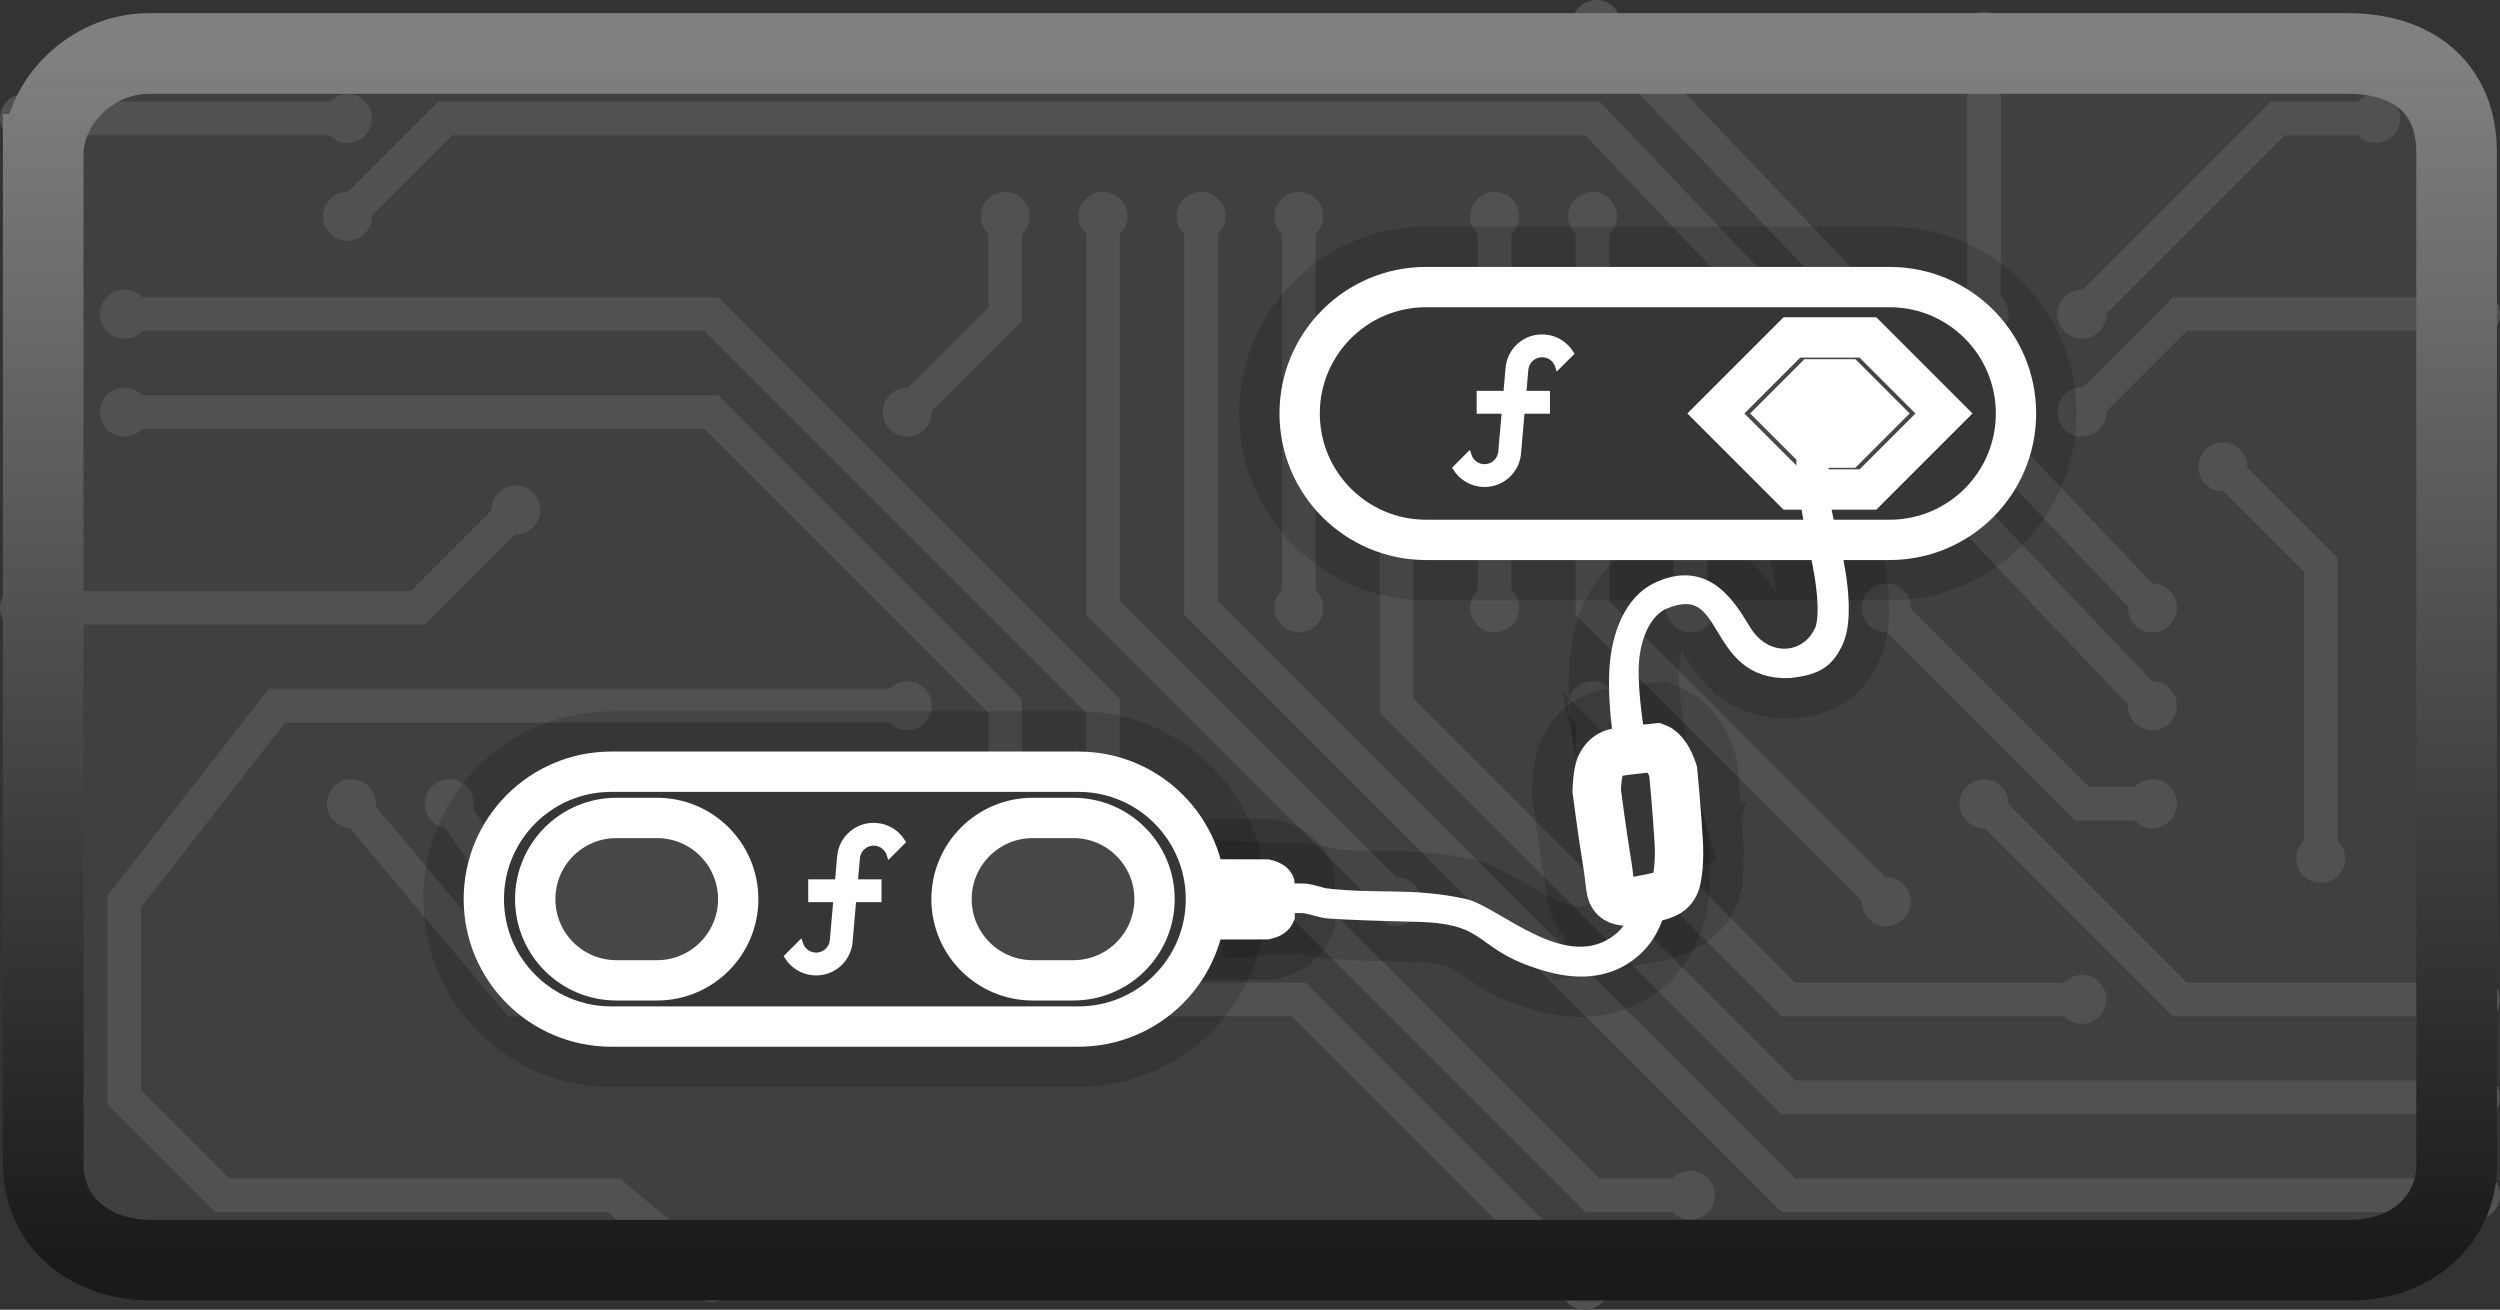 <svg version="1.1" xmlns="http://www.w3.org/2000/svg" xmlns:xlink="http://www.w3.org/1999/xlink" width="310.041" height="162.426" viewBox="0,0,310.041,162.426"><rect x="0" y="0" width="310.041" height="162.426" fill="#333333" stroke="none"/><defs><linearGradient x1="239.988" y1="255.067" x2="239.988" y2="105.418" gradientUnits="userSpaceOnUse" id="color-1"><stop offset="0" stop-color="#1a1a1a"/><stop offset="1" stop-color="#808080"/></linearGradient></defs><g transform="translate(-84.979,-98.787)"><g data-paper-data="{&quot;isPaintingLayer&quot;:true}" fill-rule="nonzero" stroke-linecap="butt" stroke-linejoin="miter" stroke-miterlimit="10" stroke-dasharray="" stroke-dashoffset="0" style="mix-blend-mode: normal"><path d="" data-paper-data="{&quot;index&quot;:null}" fill="#ffffff" stroke="none" stroke-width="1"/><path d="" data-paper-data="{&quot;index&quot;:null}" fill="#ffffff" stroke="none" stroke-width="1"/><g stroke="#ffffff" stroke-width="2"><path d="" fill="#363636"/><path d="" fill="#474747"/><path d="" fill="#474747"/></g><g><path d="M94.314,253.079v-145.673h291.346v145.673z" fill="#404040" stroke="none" stroke-width="1"/><path d="M128.062,125.615l12.139,-12.139h142.274l69.438,72.837" fill="none" stroke="#515151" stroke-width="4.17"/><path d="M128.062,122.581c1.676,0 3.035,1.359 3.035,3.035c0,1.676 -1.359,3.035 -3.035,3.035c-1.676,0 -3.035,-1.359 -3.035,-3.035c0,-1.676 1.359,-3.035 3.035,-3.035zM351.913,183.278c1.676,0 3.035,1.359 3.035,3.035c0,1.676 -1.359,3.035 -3.035,3.035c-1.676,0 -3.035,-1.359 -3.035,-3.035c0,-1.676 1.359,-3.035 3.035,-3.035z" fill="#515151" stroke="none" stroke-width="1"/><path d="M282.961,101.822l68.952,72.351" fill="none" stroke="#515151" stroke-width="4.17"/><path d="M351.913,171.138c1.676,0 3.035,1.359 3.035,3.035c0,1.676 -1.359,3.035 -3.035,3.035c-1.676,0 -3.035,-1.359 -3.035,-3.035c0,-1.676 1.359,-3.035 3.035,-3.035zM282.961,98.787c1.676,0 3.035,1.359 3.035,3.035c0,1.676 -1.359,3.035 -3.035,3.035c-1.676,0 -3.035,-1.359 -3.035,-3.035c0,-1.676 1.359,-3.035 3.035,-3.035z" fill="#515151" stroke="none" stroke-width="1"/><path d="M258.197,210.591l-36.418,-36.418v-48.558" fill="none" stroke="#515151" stroke-width="4.17"/><path d="M258.197,207.557c1.676,0 3.035,1.359 3.035,3.035c0,1.676 -1.359,3.035 -3.035,3.035c-1.676,0 -3.035,-1.359 -3.035,-3.035c0,-1.676 1.359,-3.035 3.035,-3.035zM221.778,122.581c1.676,0 3.035,1.359 3.035,3.035c0,1.676 -1.359,3.035 -3.035,3.035c-1.676,0 -3.035,-1.359 -3.035,-3.035c0,-1.676 1.359,-3.035 3.035,-3.035z" fill="#515151" stroke="none" stroke-width="1"/><path d="M270.336,125.615v48.558" fill="none" stroke="#515151" stroke-width="4.17"/><path d="M270.336,171.138c1.676,0 3.035,1.359 3.035,3.035c0,1.676 -1.359,3.035 -3.035,3.035c-1.676,0 -3.035,-1.359 -3.035,-3.035c0,-1.676 1.359,-3.035 3.035,-3.035zM270.336,122.581c1.676,0 3.035,1.359 3.035,3.035c0,1.676 -1.359,3.035 -3.035,3.035c-1.676,0 -3.035,-1.359 -3.035,-3.035c0,-1.676 1.359,-3.035 3.035,-3.035z" fill="#515151" stroke="none" stroke-width="1"/><path d="M391.986,247.01h-85.231l-72.837,-72.837v-48.558" fill="none" stroke="#515151" stroke-width="4.17"/><path d="M233.918,122.581c1.676,0 3.035,1.359 3.035,3.035c0,1.676 -1.359,3.035 -3.035,3.035c-1.676,0 -3.035,-1.359 -3.035,-3.035c0,-1.676 1.359,-3.035 3.035,-3.035zM391.986,243.975c1.676,0 3.035,1.359 3.035,3.035c0,1.676 -1.359,3.035 -3.035,3.035c-1.676,0 -3.035,-1.359 -3.035,-3.035c0,-1.676 1.359,-3.035 3.035,-3.035z" fill="#515151" stroke="none" stroke-width="1"/><path d="M100.409,137.755h72.812l48.558,48.558v12.139l-24.279,24.279" fill="none" stroke="#515151" stroke-width="4.17"/><path d="M197.5,219.696c1.676,0 3.035,1.359 3.035,3.035c0,1.676 -1.359,3.035 -3.035,3.035c-1.676,0 -3.035,-1.359 -3.035,-3.035c0,-1.676 1.359,-3.035 3.035,-3.035zM100.409,134.72c1.676,0 3.035,1.359 3.035,3.035c0,1.676 -1.359,3.035 -3.035,3.035c-1.676,0 -3.035,-1.359 -3.035,-3.035c0,-1.676 1.359,-3.035 3.035,-3.035z" fill="#515151" stroke="none" stroke-width="1"/><path d="M343.173,137.755l24.279,-24.279h12.139" fill="none" stroke="#515151" stroke-width="4.17"/><path d="M343.173,134.72c1.676,0 3.035,1.359 3.035,3.035c0,1.676 -1.359,3.035 -3.035,3.035c-1.676,0 -3.035,-1.359 -3.035,-3.035c0,-1.676 1.359,-3.035 3.035,-3.035zM379.591,110.441c1.676,0 3.035,1.359 3.035,3.035c0,1.676 -1.359,3.035 -3.035,3.035c-1.676,0 -3.035,-1.359 -3.035,-3.035c0,-1.676 1.359,-3.035 3.035,-3.035z" fill="#515151" stroke="none" stroke-width="1"/><path d="M391.986,234.87h-85.231l-48.558,-48.558v-48.558" fill="none" stroke="#515151" stroke-width="4.17"/><path d="M258.197,134.72c1.676,0 3.035,1.359 3.035,3.035c0,1.676 -1.359,3.035 -3.035,3.035c-1.676,0 -3.035,-1.359 -3.035,-3.035c0,-1.676 1.359,-3.035 3.035,-3.035zM391.986,231.835c1.676,0 3.035,1.359 3.035,3.035c0,1.676 -1.359,3.035 -3.035,3.035c-1.676,0 -3.035,-1.359 -3.035,-3.035c0,-1.676 1.359,-3.035 3.035,-3.035z" fill="#515151" stroke="none" stroke-width="1"/><path d="M128.062,113.476h-40.048" fill="none" stroke="#515151" stroke-width="4.17"/><path d="M88.014,110.441c1.676,0 3.035,1.359 3.035,3.035c0,1.676 -1.359,3.035 -3.035,3.035c-1.676,0 -3.035,-1.359 -3.035,-3.035c0,-1.676 1.359,-3.035 3.035,-3.035zM128.062,110.441c1.676,0 3.035,1.359 3.035,3.035c0,1.676 -1.359,3.035 -3.035,3.035c-1.676,0 -3.035,-1.359 -3.035,-3.035c0,-1.676 1.359,-3.035 3.035,-3.035z" fill="#515151" stroke="none" stroke-width="1"/><path d="M100.409,149.894h72.812l36.418,36.418v12.139" fill="none" stroke="#515151" stroke-width="4.17"/><path d="M209.639,195.417c1.676,0 3.035,1.359 3.035,3.035c0,1.676 -1.359,3.035 -3.035,3.035c-1.676,0 -3.035,-1.359 -3.035,-3.035c0,-1.676 1.359,-3.035 3.035,-3.035zM100.409,146.859c1.676,0 3.035,1.359 3.035,3.035c0,1.676 -1.359,3.035 -3.035,3.035c-1.676,0 -3.035,-1.359 -3.035,-3.035c0,-1.676 1.359,-3.035 3.035,-3.035z" fill="#515151" stroke="none" stroke-width="1"/><path d="M173.221,254.172c1.676,0 3.035,1.359 3.035,3.035c0,1.676 -1.359,3.035 -3.035,3.035c-1.676,0 -3.035,-1.359 -3.035,-3.035c0,-1.676 1.359,-3.035 3.035,-3.035zM197.5,183.278c1.676,0 3.035,1.359 3.035,3.035c0,1.676 -1.359,3.035 -3.035,3.035c-1.676,0 -3.035,-1.359 -3.035,-3.035c0,-1.676 1.359,-3.035 3.035,-3.035z" fill="#515151" stroke="none" stroke-width="1"/><path d="M148.942,162.034l-12.139,12.139h-48.788" fill="none" stroke="#515151" stroke-width="4.17"/><path d="M148.942,158.999c1.676,0 3.035,1.359 3.035,3.035c0,1.676 -1.359,3.035 -3.035,3.035c-1.676,0 -3.035,-1.359 -3.035,-3.035c0,-1.676 1.359,-3.035 3.035,-3.035zM88.014,171.138c1.676,0 3.035,1.359 3.035,3.035c0,1.676 -1.359,3.035 -3.035,3.035c-1.676,0 -3.035,-1.359 -3.035,-3.035c0,-1.676 1.359,-3.035 3.035,-3.035z" fill="#515151" stroke="none" stroke-width="1"/><path d="M391.986,222.731h-36.673l-24.279,-24.279" fill="none" stroke="#515151" stroke-width="4.17"/><path d="M331.033,195.417c1.676,0 3.035,1.359 3.035,3.035c0,1.676 -1.359,3.035 -3.035,3.035c-1.676,0 -3.035,-1.359 -3.035,-3.035c0,-1.676 1.359,-3.035 3.035,-3.035zM391.986,219.696c1.676,0 3.035,1.359 3.035,3.035c0,1.676 -1.359,3.035 -3.035,3.035c-1.676,0 -3.035,-1.359 -3.035,-3.035c0,-1.676 1.359,-3.035 3.035,-3.035z" fill="#515151" stroke="none" stroke-width="1"/><path d="M351.913,198.452h-8.74l-24.279,-24.279" fill="none" stroke="#515151" stroke-width="4.17"/><path d="M351.913,195.417c1.676,0 3.035,1.359 3.035,3.035c0,1.676 -1.359,3.035 -3.035,3.035c-1.676,0 -3.035,-1.359 -3.035,-3.035c0,-1.676 1.359,-3.035 3.035,-3.035zM318.894,171.138c1.676,0 3.035,1.359 3.035,3.035c0,1.676 -1.359,3.035 -3.035,3.035c-1.676,0 -3.035,-1.359 -3.035,-3.035c0,-1.676 1.359,-3.035 3.035,-3.035z" fill="#515151" stroke="none" stroke-width="1"/><path d="M246.057,125.615v48.558" fill="none" stroke="#515151" stroke-width="4.17"/><path d="M246.057,171.138c1.676,0 3.035,1.359 3.035,3.035c0,1.676 -1.359,3.035 -3.035,3.035c-1.676,0 -3.035,-1.359 -3.035,-3.035c0,-1.676 1.359,-3.035 3.035,-3.035zM246.057,122.581c1.676,0 3.035,1.359 3.035,3.035c0,1.676 -1.359,3.035 -3.035,3.035c-1.676,0 -3.035,-1.359 -3.035,-3.035c0,-1.676 1.359,-3.035 3.035,-3.035z" fill="#515151" stroke="none" stroke-width="1"/><path d="M343.173,222.731h-36.418l-24.279,-24.279v-12.139" fill="none" stroke="#515151" stroke-width="4.17"/><path d="M282.476,183.278c1.676,0 3.035,1.359 3.035,3.035c0,1.676 -1.359,3.035 -3.035,3.035c-1.676,0 -3.035,-1.359 -3.035,-3.035c0,-1.676 1.359,-3.035 3.035,-3.035zM343.173,219.696c1.676,0 3.035,1.359 3.035,3.035c0,1.676 -1.359,3.035 -3.035,3.035c-1.676,0 -3.035,-1.359 -3.035,-3.035c0,-1.676 1.359,-3.035 3.035,-3.035z" fill="#515151" stroke="none" stroke-width="1"/><path d="M185.36,222.731h-36.418l-20.394,-24.279" fill="none" stroke="#515151" stroke-width="4.17"/><path d="M185.36,219.696c1.676,0 3.035,1.359 3.035,3.035c0,1.676 -1.359,3.035 -3.035,3.035c-1.676,0 -3.035,-1.359 -3.035,-3.035c0,-1.676 1.359,-3.035 3.035,-3.035zM128.548,195.417c1.676,0 3.035,1.359 3.035,3.035c0,1.676 -1.359,3.035 -3.035,3.035c-1.676,0 -3.035,-1.359 -3.035,-3.035c0,-1.676 1.359,-3.035 3.035,-3.035z" fill="#515151" stroke="none" stroke-width="1"/><path d="M209.639,125.615v12.139l-12.139,12.139" fill="none" stroke="#515151" stroke-width="4.17"/><path d="M197.5,146.859c1.676,0 3.035,1.359 3.035,3.035c0,1.676 -1.359,3.035 -3.035,3.035c-1.676,0 -3.035,-1.359 -3.035,-3.035c0,-1.676 1.359,-3.035 3.035,-3.035zM209.639,122.581c1.676,0 3.035,1.359 3.035,3.035c0,1.676 -1.359,3.035 -3.035,3.035c-1.676,0 -3.035,-1.359 -3.035,-3.035c0,-1.676 1.359,-3.035 3.035,-3.035z" fill="#515151" stroke="none" stroke-width="1"/><path d="M343.173,149.894l12.139,-12.139h36.673" fill="none" stroke="#515151" stroke-width="4.17"/><path d="M391.986,134.72c1.676,0 3.035,1.359 3.035,3.035c0,1.676 -1.359,3.035 -3.035,3.035c-1.676,0 -3.035,-1.359 -3.035,-3.035c0,-1.676 1.359,-3.035 3.035,-3.035zM343.173,146.859c1.676,0 3.035,1.359 3.035,3.035c0,1.676 -1.359,3.035 -3.035,3.035c-1.676,0 -3.035,-1.359 -3.035,-3.035c0,-1.676 1.359,-3.035 3.035,-3.035z" fill="#515151" stroke="none" stroke-width="1"/><path d="M318.894,210.591l-36.418,-36.418v-48.558" fill="none" stroke="#515151" stroke-width="4.17"/><path d="M282.476,122.581c1.676,0 3.035,1.359 3.035,3.035c0,1.676 -1.359,3.035 -3.035,3.035c-1.676,0 -3.035,-1.359 -3.035,-3.035c0,-1.676 1.359,-3.035 3.035,-3.035zM318.894,207.557c1.676,0 3.035,1.359 3.035,3.035c0,1.676 -1.359,3.035 -3.035,3.035c-1.676,0 -3.035,-1.359 -3.035,-3.035c0,-1.676 1.359,-3.035 3.035,-3.035z" fill="#515151" stroke="none" stroke-width="1"/><path d="M221.778,210.591h24.279l36.418,36.418h12.139" fill="none" stroke="#515151" stroke-width="4.17"/><path d="M221.778,207.557c1.676,0 3.035,1.359 3.035,3.035c0,1.676 -1.359,3.035 -3.035,3.035c-1.676,0 -3.035,-1.359 -3.035,-3.035c0,-1.676 1.359,-3.035 3.035,-3.035zM294.615,243.975c1.676,0 3.035,1.359 3.035,3.035c0,1.676 -1.359,3.035 -3.035,3.035c-1.676,0 -3.035,-1.359 -3.035,-3.035c0,-1.676 1.359,-3.035 3.035,-3.035z" fill="#515151" stroke="none" stroke-width="1"/><path d="M209.639,222.731h36.418l35.447,35.447" fill="none" stroke="#515151" stroke-width="4.17"/><path d="M209.639,219.696c1.676,0 3.035,1.359 3.035,3.035c0,1.676 -1.359,3.035 -3.035,3.035c-1.676,0 -3.035,-1.359 -3.035,-3.035c0,-1.676 1.359,-3.035 3.035,-3.035zM281.504,255.143c1.676,0 3.035,1.359 3.035,3.035c0,1.676 -1.359,3.035 -3.035,3.035c-1.676,0 -3.035,-1.359 -3.035,-3.035c0,-1.676 1.359,-3.035 3.035,-3.035z" fill="#515151" stroke="none" stroke-width="1"/><path d="M360.654,156.692l12.139,12.139v36.418" data-paper-data="{&quot;index&quot;:null}" fill="none" stroke="#515151" stroke-width="4.17"/><path d="M363.688,156.692c0,1.676 -1.359,3.035 -3.035,3.035c-1.676,0 -3.035,-1.359 -3.035,-3.035c0,-1.676 1.359,-3.035 3.035,-3.035c1.676,0 3.035,1.359 3.035,3.035zM375.828,205.25c0,1.676 -1.359,3.035 -3.035,3.035c-1.676,0 -3.035,-1.359 -3.035,-3.035c0,-1.676 1.359,-3.035 3.035,-3.035c1.676,0 3.035,1.359 3.035,3.035z" data-paper-data="{&quot;index&quot;:null}" fill="#515151" stroke="none" stroke-width="1"/><path d="M294.615,137.755v36.418" fill="none" stroke="#515151" stroke-width="4.17"/><path d="M294.615,134.72c1.676,0 3.035,1.359 3.035,3.035c0,1.676 -1.359,3.035 -3.035,3.035c-1.676,0 -3.035,-1.359 -3.035,-3.035c0,-1.676 1.359,-3.035 3.035,-3.035zM294.615,171.138c1.676,0 3.035,1.359 3.035,3.035c0,1.676 -1.359,3.035 -3.035,3.035c-1.676,0 -3.035,-1.359 -3.035,-3.035c0,-1.676 1.359,-3.035 3.035,-3.035z" fill="#515151" stroke="none" stroke-width="1"/><path d="M331.033,103.279v34.476" fill="none" stroke="#515151" stroke-width="4.17"/><path d="M331.033,134.72c1.676,0 3.035,1.359 3.035,3.035c0,1.676 -1.359,3.035 -3.035,3.035c-1.676,0 -3.035,-1.359 -3.035,-3.035c0,-1.676 1.359,-3.035 3.035,-3.035zM331.033,100.244c1.676,0 3.035,1.359 3.035,3.035c0,1.676 -1.359,3.035 -3.035,3.035c-1.676,0 -3.035,-1.359 -3.035,-3.035c0,-1.676 1.359,-3.035 3.035,-3.035z" fill="#515151" stroke="none" stroke-width="1"/><path d="M173.221,210.591h-24.279l-8.255,-12.139" fill="none" stroke="#515151" stroke-width="4.17"/><path d="M173.221,207.557c1.676,0 3.035,1.359 3.035,3.035c0,1.676 -1.359,3.035 -3.035,3.035c-1.676,0 -3.035,-1.359 -3.035,-3.035c0,-1.676 1.359,-3.035 3.035,-3.035zM140.687,195.417c1.676,0 3.035,1.359 3.035,3.035c0,1.676 -1.359,3.035 -3.035,3.035c-1.676,0 -3.035,-1.359 -3.035,-3.035c0,-1.676 1.359,-3.035 3.035,-3.035z" fill="#515151" stroke="none" stroke-width="1"/><path d="M188.516,174.173" fill="#000000" stroke="none" stroke-width="1"/><path d="M195.195,171.2" fill="#000000" stroke="none" stroke-width="1"/><path d="M173.221,257.207l-12.139,-10.197h-48.558l-12.139,-12.139v-24.279l18.938,-24.279h78.178" fill="none" stroke="#515151" stroke-width="4.17"/></g><g><path d="M246.156,134.389M261.832,134.389h57.487c8.658,0 15.676,7.018 15.676,15.676c0,8.658 -7.018,15.676 -15.676,15.676h-57.487c-8.658,0 -15.676,-7.018 -15.676,-15.676c0,-8.658 7.018,-15.676 15.676,-15.676z" fill="none" stroke-opacity="0.149" stroke="#000000" stroke-width="15"/><path d="M301.506,177.161c2.623,4.008 7.487,3.539 9.191,-0.065c0.063,-0.133 0.136,-0.259 0.177,-0.394c0.979,-3.238 -0.99,-10.778 -0.99,-10.778c0,0 -0.84,-4.126 -1.286,-7.811c-0.446,-3.685 0.798,-6.088 0.798,-6.088l3.018,2.815c0,0 -1.62,0.365 -1.527,3.42c0.093,3.056 1.306,7.239 1.306,7.239c0,0 2.567,9.05 0.534,13.099c-1.183,2.356 -2.469,3.135 -5.783,3.534c-9.999,0.37 -7.101,-12.072 -15.57,-8.555c-2.25,0.934 -4.023,4.247 -3.928,8.885c0.169,8.27 3.383,19.364 3.383,19.364l-2.363,0.801c0,0 -3.513,-11.343 -3.166,-20.417c0.19,-4.968 2.082,-8.902 5.017,-10.366c6.676,-3.33 9.621,2.917 11.19,5.316z" data-paper-data="{&quot;index&quot;:null}" fill="none" stroke-opacity="0.149" stroke="#000000" stroke-width="11.5"/><path d="M289.213,210.156c0,0 -4.016,1.183 -4.451,-0.943c-0.181,-0.884 -0.245,-1.97 -0.408,-2.965c-0.733,-4.49 -1.356,-9.388 -1.356,-9.388c0,0 0.04,-2.35 0.529,-3.24c0.903,-1.704 2.276,-1.571 3.907,-1.827l2.98,-0.3c0.896,0.332 1.631,1.622 2.063,2.958c0,0 0.494,5.132 0.7,8.876c0.109,1.982 -0.042,3.373 -0.023,3.847c0.088,2.254 -3.942,2.983 -3.942,2.983z" data-paper-data="{&quot;index&quot;:null}" fill="none" stroke-opacity="0.149" stroke="#000000" stroke-width="16"/><path d="M288.37,202.352l2.359,-0.836c0,0 2.668,10.426 -3.146,15.315c-2.904,2.49 -6.615,2.783 -10.305,1.791c-9.404,-2.527 -6.828,-6.007 -16.519,-6.263c-5.771,-0.141 -7.987,-0.22 -10.927,-0.404c-1.054,-0.065 -1.719,-0.427 -2.993,-0.646c-0.955,-0.165 -5.31,0.217 -5.31,0.217l-0.437,-2.578c0,0 4.042,0.197 5.466,0.16c0.88,-0.023 2.413,0.551 2.809,0.593c6.683,0.768 10.601,-0.125 17.177,1.29c3.981,0.856 12.593,9.525 19.204,4.282c4.583,-3.634 2.621,-12.921 2.621,-12.921z" data-paper-data="{&quot;index&quot;:null}" fill="none" stroke-opacity="0.149" stroke="#000000" stroke-width="11.5"/><path d="M232.201,214.561v-4.235v-4.235l5.016,0.011l5.021,0.011l0.395,0.102c0.474,0.125 1.075,0.415 1.356,0.665c0.296,0.253 0.567,0.623 0.7,0.952c0.113,0.283 0.113,0.287 0.113,2.512v2.229l-0.138,0.31c-0.326,0.737 -1.065,1.3 -2.032,1.553l-0.395,0.102l-5.021,0.011z" data-paper-data="{&quot;index&quot;:null}" fill="none" stroke-opacity="0.149" stroke="#000000" stroke-width="11.5"/><path d="M144.98,194.493M160.782,194.493h57.95c8.727,0 15.802,7.075 15.802,15.802c0,8.727 -7.075,15.802 -15.802,15.802h-57.95c-8.727,0 -15.802,-7.075 -15.802,-15.802c0,-8.727 7.075,-15.802 15.802,-15.802z" fill="none" stroke-opacity="0.149" stroke="#000000" stroke-width="15"/><path d="M183.987,173.639" fill="#000000" stroke="none" stroke-width="1"/><path d="M246.156,134.389M261.832,134.389h57.487c8.658,0 15.676,7.018 15.676,15.676c0,8.658 -7.018,15.676 -15.676,15.676h-57.487c-8.658,0 -15.676,-7.018 -15.676,-15.676c0,-8.658 7.018,-15.676 15.676,-15.676z" fill="#363636" stroke="#ffffff" stroke-width="5"/><path d="M307.204,140.634h9.43l9.43,9.43l-9.43,9.43h-9.43l-9.43,-9.43z" fill="#474747" stroke="#ffffff" stroke-width="5"/><path d="M276.406,142.726c-1.147,-0.104 -2.158,0.74 -2.262,1.897l-0.261,3.013h2.94v2.085h-3.127l-0.459,5.285c-0.094,1.101 -0.624,2.12 -1.471,2.83c-0.847,0.71 -1.942,1.054 -3.043,0.954c-1.311,-0.111 -2.493,-0.834 -3.19,-1.949l1.564,-1.564c0.25,0.771 0.938,1.366 1.804,1.439c1.147,0.104 2.158,-0.74 2.262,-1.897l0.448,-5.098h-3.127v-2.085h3.305l0.281,-3.2c0.198,-2.293 2.22,-3.993 4.514,-3.784c1.366,0.115 2.512,0.876 3.19,1.949l-1.564,1.564c-0.25,-0.771 -0.938,-1.366 -1.804,-1.439z" fill="#ffffff" stroke="#ffffff" stroke-width="0.75"/><path d="M191.254,170.405" fill="#000000" stroke="none" stroke-width="1"/><path d="M288.37,202.352l2.359,-0.836c0,0 2.668,10.426 -3.146,15.315c-2.904,2.49 -6.615,2.783 -10.305,1.791c-9.404,-2.527 -6.828,-6.007 -16.519,-6.263c-5.771,-0.141 -7.987,-0.22 -10.927,-0.404c-1.054,-0.065 -1.719,-0.427 -2.993,-0.646c-0.955,-0.165 -5.31,0.217 -5.31,0.217l-0.437,-2.578c0,0 4.042,0.197 5.466,0.16c0.88,-0.023 2.413,0.551 2.809,0.593c6.683,0.768 10.601,-0.125 17.177,1.29c3.981,0.856 12.593,9.525 19.204,4.282c4.583,-3.634 2.621,-12.921 2.621,-12.921z" data-paper-data="{&quot;index&quot;:null}" fill="#ffffff" stroke="#ffffff" stroke-width="1.5"/><path d="M232.201,214.561v-4.235v-4.235l5.016,0.011l5.021,0.011l0.395,0.102c0.474,0.125 1.075,0.415 1.356,0.665c0.296,0.253 0.567,0.623 0.7,0.952c0.113,0.283 0.113,0.287 0.113,2.512v2.229l-0.138,0.31c-0.326,0.737 -1.065,1.3 -2.032,1.553l-0.395,0.102l-5.021,0.011z" data-paper-data="{&quot;index&quot;:null}" fill="#ffffff" stroke="#ffffff" stroke-width="1.5"/><path d="M301.506,177.161c2.623,4.008 7.487,3.539 9.191,-0.065c0.063,-0.133 0.136,-0.259 0.177,-0.394c0.979,-3.238 -0.99,-10.778 -0.99,-10.778c0,0 -0.84,-4.126 -1.286,-7.811c-0.446,-3.685 0.798,-6.088 0.798,-6.088l3.018,2.815c0,0 -1.62,0.365 -1.527,3.42c0.093,3.056 1.306,7.239 1.306,7.239c0,0 2.567,9.05 0.534,13.099c-1.183,2.356 -2.469,3.135 -5.783,3.534c-9.999,0.37 -7.101,-12.072 -15.57,-8.555c-2.25,0.934 -4.023,4.247 -3.928,8.885c0.169,8.27 3.383,19.364 3.383,19.364l-2.363,0.801c0,0 -3.513,-11.343 -3.166,-20.417c0.19,-4.968 2.082,-8.902 5.017,-10.366c6.676,-3.33 9.621,2.917 11.19,5.316z" data-paper-data="{&quot;index&quot;:null}" fill="#ffffff" stroke="#ffffff" stroke-width="1.5"/><path d="M309.801,145.83h4.235l4.235,4.235l-4.235,4.235h-4.235l-4.235,-4.235z" fill="#ffffff" stroke="#ffffff" stroke-width="5"/><path d="M144.98,194.493M160.782,194.493h57.95c8.727,0 15.802,7.075 15.802,15.802c0,8.727 -7.075,15.802 -15.802,15.802h-57.95c-8.727,0 -15.802,-7.075 -15.802,-15.802c0,-8.727 7.075,-15.802 15.802,-15.802z" fill="#363636" stroke="#ffffff" stroke-width="5"/><path d="M202.984,200.225M213.054,200.225h5.035c5.561,0 10.07,4.508 10.07,10.07c0,5.561 -4.508,10.07 -10.07,10.07h-5.035c-5.561,0 -10.07,-4.508 -10.07,-10.07c0,-5.561 4.508,-10.07 10.07,-10.07z" fill="#474747" stroke="#ffffff" stroke-width="5"/><path d="M151.355,200.225M161.425,200.225h5.035c5.561,0 10.07,4.508 10.07,10.07c0,5.561 -4.508,10.07 -10.07,10.07h-5.035c-5.561,0 -10.07,-4.508 -10.07,-10.07c0,-5.561 4.508,-10.07 10.07,-10.07z" fill="#474747" stroke="#ffffff" stroke-width="5"/><path d="M193.51,203.3c-1.147,-0.104 -2.158,0.74 -2.262,1.897l-0.261,3.013h2.94v2.085h-3.127l-0.459,5.285c-0.094,1.101 -0.624,2.12 -1.471,2.83c-0.847,0.71 -1.942,1.054 -3.043,0.954c-1.311,-0.111 -2.493,-0.834 -3.19,-1.949l1.564,-1.564c0.25,0.771 0.938,1.366 1.804,1.439c1.147,0.104 2.158,-0.74 2.262,-1.897l0.448,-5.098h-3.127v-2.085h3.305l0.281,-3.2c0.198,-2.293 2.22,-3.993 4.514,-3.784c1.366,0.115 2.512,0.876 3.19,1.949l-1.564,1.564c-0.25,-0.771 -0.938,-1.366 -1.804,-1.439z" fill="#ffffff" stroke="#ffffff" stroke-width="0.75"/><path d="M292.944,207.7c-0.326,1.679 -1.433,2.128 -3.202,2.455c-1.769,0.327 -4.544,1.183 -4.979,-0.943c-0.181,-0.884 -0.245,-1.97 -0.408,-2.965c-0.733,-4.49 -1.356,-9.388 -1.356,-9.388c0,0 0.04,-2.35 0.529,-3.24c0.903,-1.704 2.276,-1.571 3.907,-1.827l2.98,-0.3c0.896,0.332 1.631,1.622 2.063,2.958c0,0 0.494,5.132 0.7,8.876c0,0 0.16,2.346 -0.234,4.375z" data-paper-data="{&quot;index&quot;:null}" fill="#363636" stroke="#ffffff" stroke-width="6"/></g><path d="M90.339,117.914c0,-6.399 5.915,-12.496 13.119,-12.496c28.933,0 219.728,0 272.61,0c8.614,0 13.568,4.644 13.568,12.246c0,30.592 0,109.092 0,125.705c0,6.04 -4.859,11.698 -13.319,11.698c-52.467,0 -243.426,0 -272.61,0c-7.328,0 -13.369,-4.524 -13.369,-11.947c0,-30.161 0,-108.193 0,-125.206z" data-paper-data="{&quot;index&quot;:null}" fill="none" stroke="url(#color-1)" stroke-width="10"/></g></g></svg><!--rotationCenter:155.0205621586465:81.21279456665728-->